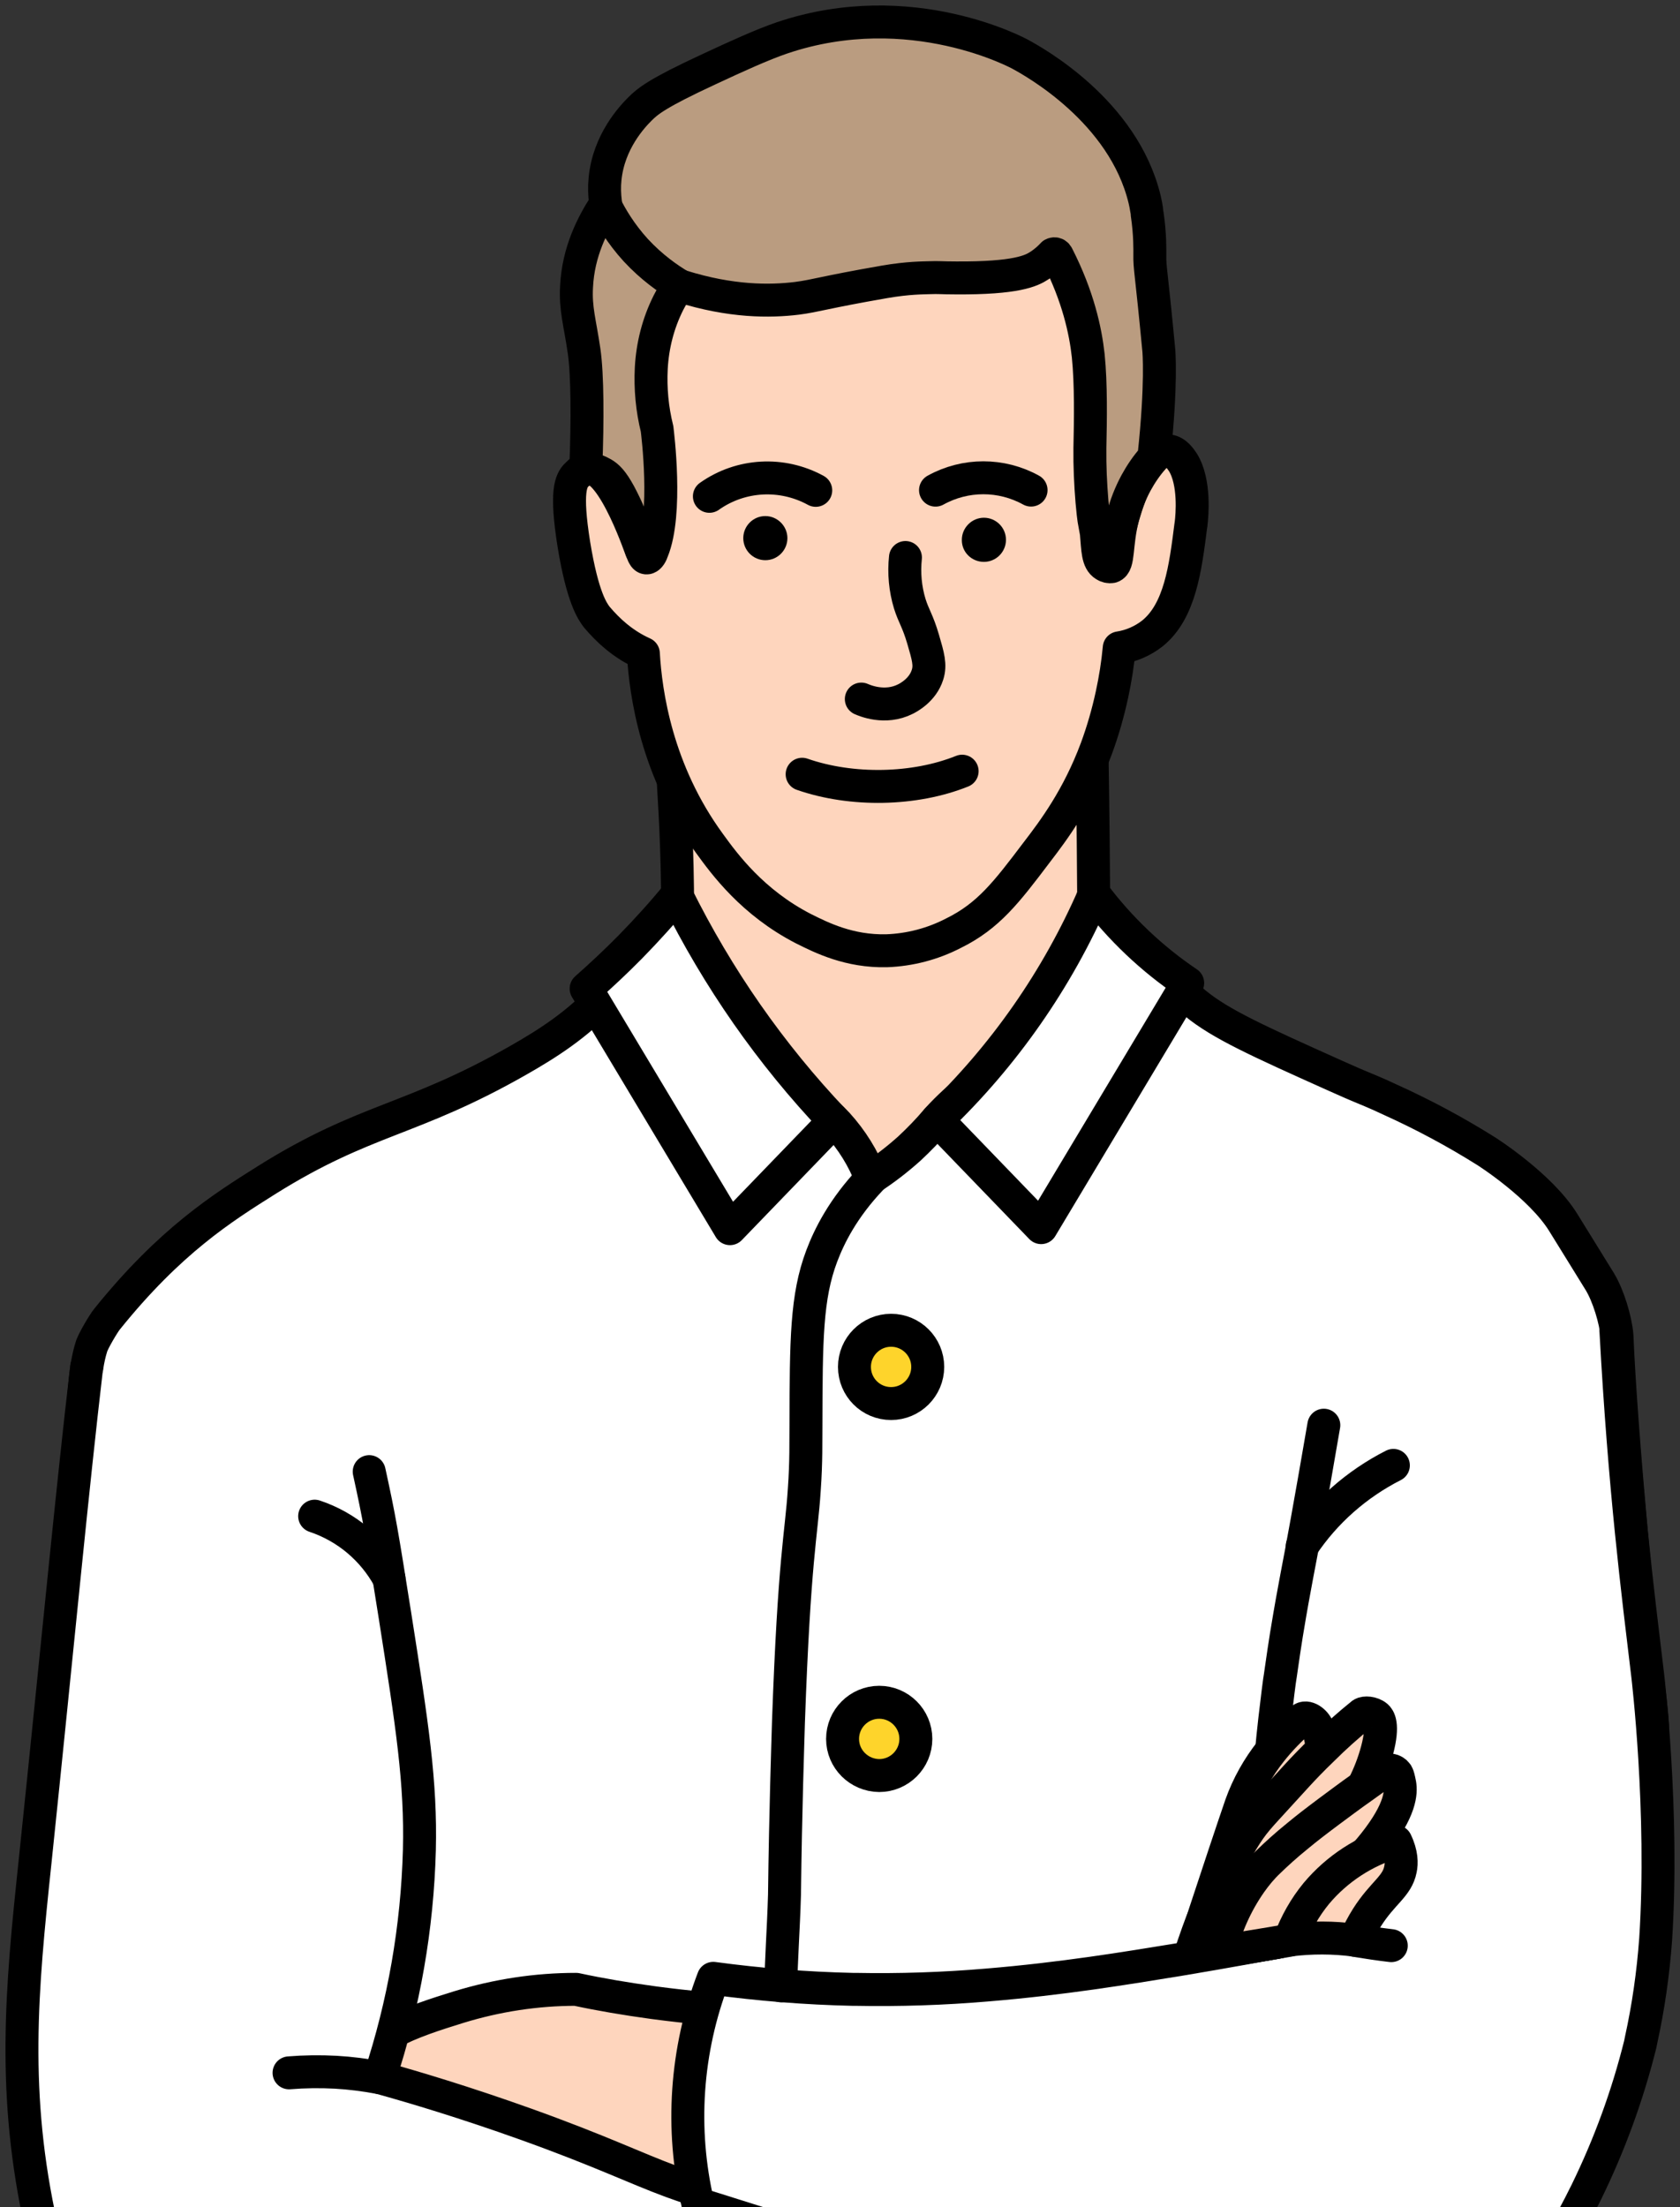 <svg width="153" height="201" viewBox="0 0 153 201" fill="none" xmlns="http://www.w3.org/2000/svg">
<rect x="0" y="0" width="153" height="201" fill="#333333" stroke="none"/>
<g clip-path="url(#clip0_23_81)">
<path d="M61.777 64.096C60.507 66.712 61.568 69.935 61.701 80.969C61.777 88.533 60.488 88.571 61.113 93.196C61.739 97.822 62.649 104.419 67.957 108.685C73.853 113.424 81.341 112.211 83.256 111.908C84.621 111.68 93.247 110.315 97.342 103.453C99.105 100.514 99.257 95.983 99.56 86.959C99.598 86.011 99.636 84.191 99.56 76.494C99.503 71.091 99.427 66.636 99.351 63.622C71.218 58.048 63.786 60.02 61.777 64.096Z" fill="#FED5BD" stroke="black" stroke-width="3" stroke-linecap="round" stroke-linejoin="round"/>
<path d="M79.939 14.844C82.84 14.938 85.702 15.545 88.394 16.645C90.252 17.403 94.821 19.318 97.646 23.697C99.086 25.915 99.523 27.887 100.262 35.375C100.66 39.432 101.096 44.608 101.475 50.674C101.665 49.442 101.93 48.248 102.271 47.053C103.049 44.399 103.845 42.674 105.096 41.612C105.494 41.271 105.949 41.006 106.442 41.062C107.106 41.138 107.523 41.802 107.731 42.105C108.85 43.906 108.565 46.977 108.471 47.717C108.471 47.755 108.471 47.793 108.452 47.831C107.959 51.736 107.466 55.66 104.944 57.689C104.072 58.371 103.03 58.826 101.93 58.997C101.798 60.438 101.57 61.859 101.267 63.262C100.906 64.93 100.433 66.58 99.845 68.172C98.177 72.646 95.977 75.585 94.404 77.632C91.655 81.272 90.006 83.415 86.859 84.969C84.963 85.955 82.877 86.505 80.735 86.581C77.342 86.656 74.839 85.405 73.171 84.571C68.526 82.182 65.967 78.675 64.621 76.817C59.787 70.201 58.801 63.148 58.592 59.509C57.701 59.11 56.867 58.58 56.109 57.954C55.464 57.423 54.877 56.816 54.346 56.191C53.948 55.66 53.057 54.428 52.26 49.556C51.502 44.778 51.976 43.755 52.545 43.224C52.791 42.977 53.114 42.655 53.569 42.617C55.938 42.465 58.536 50.598 58.403 50.068C57.284 45.461 56.81 40.721 57 35.982C57.19 31.034 57.303 28.038 59.218 24.721C62.138 19.64 67.104 17.574 69.285 16.664C72.64 15.28 76.28 14.654 79.939 14.844Z" fill="#FED5BD" stroke="black" stroke-width="3" stroke-linecap="round" stroke-linejoin="round"/>
<path d="M64.605 45.198C67.463 43.173 71.225 42.975 74.291 44.654" stroke="black" stroke-width="3" stroke-linecap="round" stroke-linejoin="round"/>
<path d="M20.297 208.197C21.415 219.249 23.69 230.15 27.065 240.729C27.653 242.549 28.259 244.312 28.885 246.037C31.861 248.35 35.008 250.397 38.326 252.198C54.99 261.184 70.952 260.71 78.763 260.369C91.598 259.819 108.489 259.099 117.816 247.042C119.39 244.994 120.679 242.757 121.646 240.368C122.253 229.145 124.565 218.074 128.528 207.533C92.982 198.377 55.691 198.604 20.297 208.197Z" fill="white" stroke="black" stroke-width="3" stroke-linecap="round" stroke-linejoin="round"/>
<path d="M76.868 220.879C88.3 219.003 99.466 215.742 110.082 211.135L99.257 198.395L78.972 195.969L73.664 211.78L76.868 220.879Z" fill="#FED5BD" stroke="black" stroke-width="3" stroke-linecap="round" stroke-linejoin="round"/>
<path d="M85.198 44.636C87.909 43.136 91.192 43.134 93.901 44.631" stroke="black" stroke-width="3" stroke-linecap="round" stroke-linejoin="round"/>
<path d="M82.46 50.77C82.309 52.191 82.442 53.632 82.859 54.997C83.219 56.135 83.579 56.533 84.072 58.22C84.527 59.775 84.754 60.552 84.47 61.443C84.034 62.846 82.726 63.528 82.46 63.661C80.584 64.609 78.707 63.775 78.441 63.661" stroke="black" stroke-width="3" stroke-linecap="round" stroke-linejoin="round"/>
<path d="M73.051 70.507C77.569 72.083 83.305 71.97 87.623 70.228" stroke="black" stroke-width="3" stroke-linecap="round" stroke-linejoin="round"/>
<path d="M145.704 116.723C144.453 114.676 143.619 113.367 142.387 111.358C140.32 107.983 135.353 104.836 135.353 104.836C132.548 103.073 129.647 101.519 126.633 100.154C125.097 99.433 124.737 99.32 123.675 98.865C123.675 98.865 122.898 98.542 121.514 97.917C114.632 94.827 111.182 93.272 108.869 91.376C107.618 90.371 105.988 88.646 102.689 85.234C102.405 84.931 101.855 84.362 101.172 83.566C100.622 82.902 100.092 82.239 99.58 81.537C99.371 82.409 99.087 83.262 98.784 84.096C98.253 85.442 97.608 86.732 96.869 87.945C93.722 93.12 92.148 95.718 90.594 97.253C88.546 99.301 87.693 99.376 85.323 101.974C84.546 102.903 83.693 103.775 82.821 104.59C81.721 105.576 80.546 106.486 79.314 107.282C78.612 105.462 77.57 103.794 76.262 102.353C73.797 99.699 72.148 99.983 69.058 97.462C66.498 95.395 64.47 92.722 63.162 89.689C62.157 87.262 61.664 84.665 61.702 82.049C61.038 83.054 60.09 84.419 58.877 86.011C58.479 86.542 56.602 88.988 54.972 90.732C52.507 93.348 49.91 95.016 47.142 96.59C37.379 102.144 33.322 101.803 24.298 107.453C20.222 110.012 15.482 113.007 9.757 120.116C9.454 120.477 8.449 122.164 8.316 122.676C7.634 124.856 7.634 127.794 7.35 131.093C7.35 131.093 6.667 139.207 6.876 147.397C7.103 156.174 9.075 171.91 14.724 191.285C14.876 191.815 15.198 192.289 15.634 192.631C21.625 197.408 31.35 203.816 44.545 207.399C77.134 216.214 104.566 200.46 118.405 192.517C130.538 185.559 149.705 174.545 150.501 159.132C150.69 155.53 149.799 153.179 148.586 139.719C147.923 132.325 147.449 126.126 147.259 121.633C147.145 120.192 146.463 117.974 145.704 116.723Z" fill="white" stroke="black" stroke-width="3" stroke-linecap="round" stroke-linejoin="round"/>
<path d="M68.372 183.17C65.604 183.056 62.647 182.791 59.519 182.373C57.016 182.032 54.665 181.634 52.466 181.16C48.845 181.16 45.262 181.71 41.793 182.772C37.584 184.08 32.845 185.577 31.537 189.407C31.48 189.615 30.608 192.288 31.935 194.431C33.186 196.459 35.689 196.952 36.959 197.255C45.679 199.322 46.134 204.858 53.869 206.317C55.158 206.564 62.457 207.948 66.95 203.701C71.917 199.019 70.799 189.976 69.168 185.179C68.922 184.497 68.675 183.833 68.372 183.17Z" fill="#FED5BD" stroke="black" stroke-width="3" stroke-linecap="round" stroke-linejoin="round"/>
<path d="M7.898 124.459C6.59 135.549 5.282 149.502 3.178 169.693C1.964 181.181 1.054 190.698 3.784 202.888C4.789 207.4 6.192 211.817 7.974 216.083C9.036 218.642 11.348 220.462 14.078 220.936C16.96 221.391 19.898 221.846 22.894 222.206C44.146 224.879 64.544 224.216 81.663 223.002C83.275 216.102 83.881 208.784 85.493 201.883C74.459 202.547 66.516 200.632 61.151 198.66C57.814 197.428 54.686 195.873 47.861 193.428C42.345 191.456 37.719 190.072 34.572 189.2C36.79 182.508 38.003 175.513 38.193 168.479C38.344 162.299 37.548 157.161 35.975 147.152C34.761 139.493 34.572 138.355 33.624 134.014" fill="white"/>
<path d="M7.898 124.459C6.59 135.549 5.282 149.502 3.178 169.693C1.964 181.181 1.054 190.698 3.784 202.888C4.789 207.4 6.192 211.817 7.974 216.083C9.036 218.642 11.348 220.462 14.078 220.936C16.96 221.391 19.898 221.846 22.894 222.206C44.146 224.879 64.544 224.216 81.663 223.002C83.275 216.102 83.881 208.784 85.493 201.883C74.459 202.547 66.516 200.632 61.151 198.66C57.814 197.428 54.686 195.873 47.861 193.428C42.345 191.456 37.719 190.072 34.572 189.2C36.79 182.508 38.003 175.513 38.193 168.479C38.344 162.299 37.548 157.161 35.975 147.152C34.761 139.493 34.572 138.355 33.624 134.014" stroke="black" stroke-width="3" stroke-linecap="round" stroke-linejoin="round"/>
<path d="M147.161 121.141C147.958 135.757 149.152 144.971 150.062 152.592C150.062 152.592 151.541 164.971 150.782 176.612C150.555 179.702 150.119 182.773 149.455 185.787L149.379 186.166C148.223 190.811 146.574 195.323 144.469 199.626C142.839 202.944 140.943 206.129 138.82 209.143C138.099 209.352 137.076 209.655 135.806 209.94C133.986 210.376 129.303 211.342 122.516 211.949C116.412 212.499 107.596 213.219 97.169 211.153C94.382 210.603 94.022 210.357 78.856 205.522C72.334 203.456 67.007 201.769 63.557 200.688C61.964 193.863 62.457 186.716 64.96 180.157C69.168 180.725 73.396 181.067 77.643 181.161H77.908C81.908 181.237 85.927 181.105 89.927 180.763C96.771 180.195 102.478 179.247 107.482 178.431C111.483 177.768 116.298 176.877 116.279 176.877L115.843 176.953C113.34 177.37 111.217 177.711 111.217 177.711L116.525 176.839C116.487 176.649 116.45 176.441 116.412 176.251C116.412 176.251 116.317 175.702 116.222 175.133C115.957 173.521 115.748 171.607 115.596 169.464C115.54 168.63 115.521 167.777 115.483 166.886C115.464 166.317 115.464 165.578 115.483 164.573C115.521 163.322 115.596 161.711 115.786 159.568C115.862 158.677 115.976 157.692 116.089 156.63C116.298 154.848 116.525 152.971 116.601 152.592C116.753 151.549 117.018 149.596 117.454 147.094C117.758 145.312 118.023 143.985 118.099 143.53C118.535 141.274 119.274 137.312 120.563 129.785" fill="white"/>
<path d="M147.161 121.141C147.958 135.757 149.152 144.971 150.062 152.592C150.062 152.592 151.541 164.971 150.782 176.612C150.555 179.702 150.119 182.773 149.455 185.787L149.379 186.166C148.223 190.811 146.574 195.323 144.469 199.626C142.839 202.944 140.943 206.129 138.82 209.143C138.099 209.352 137.076 209.655 135.806 209.94C133.986 210.376 129.303 211.342 122.516 211.949C116.412 212.499 107.596 213.219 97.169 211.153C94.382 210.603 94.022 210.357 78.856 205.522C72.334 203.456 67.007 201.769 63.557 200.688C61.964 193.863 62.457 186.716 64.96 180.157C69.168 180.725 73.396 181.067 77.643 181.161H77.908C81.908 181.237 85.927 181.105 89.927 180.763C96.771 180.195 102.478 179.247 107.482 178.431C111.483 177.768 116.298 176.877 116.279 176.877L115.843 176.953C113.34 177.37 111.217 177.711 111.217 177.711L116.525 176.839C116.487 176.649 116.45 176.441 116.412 176.251C116.412 176.251 116.317 175.702 116.222 175.133C115.957 173.521 115.748 171.607 115.596 169.464C115.54 168.63 115.521 167.777 115.483 166.886C115.464 166.317 115.464 165.578 115.483 164.573C115.521 163.322 115.596 161.711 115.786 159.568C115.862 158.677 115.976 157.692 116.089 156.63C116.298 154.848 116.525 152.971 116.601 152.592C116.753 151.549 117.018 149.596 117.454 147.094C117.758 145.312 118.023 143.985 118.099 143.53C118.535 141.274 119.274 137.312 120.563 129.785" stroke="black" stroke-width="3" stroke-linecap="round" stroke-linejoin="round"/>
<path d="M120.393 159.341C120.393 160.763 119.938 162.28 119.426 163.607C118.952 164.858 118.554 166.014 118.212 167.114C117.416 169.749 116.715 172.422 116.184 175.114C116.032 175.74 115.937 176.328 115.824 176.839C115.824 176.858 115.805 176.896 115.805 176.915L111.179 177.674L111.084 177.693C110.421 177.825 109.719 177.939 108.961 178.053L108.828 178.072L108.316 178.148C108.525 177.693 108.771 177.029 109.075 176.195C109.435 175.19 109.662 174.413 109.757 174.128C110.933 170.564 112.184 166.792 113.018 164.365C113.644 162.602 114.573 160.953 115.729 159.493C116.563 158.431 117.511 157.464 118.535 156.573C118.99 156.175 119.786 156.763 120.013 157.37C120.26 158.033 120.374 158.697 120.393 159.341Z" fill="#FED5BD" stroke="black" stroke-width="3" stroke-linecap="round" stroke-linejoin="round"/>
<path d="M125.417 159.379C125.114 160.516 124.697 161.597 124.166 162.639C123.919 163.075 123.787 163.303 123.787 163.303C119.824 169.161 117.189 173.066 116.393 176.27C116.355 176.46 116.317 176.611 116.279 176.801C116.279 176.839 116.26 176.858 116.26 176.896L115.824 176.972L111.199 177.73L111.104 177.749C110.44 177.881 109.739 177.995 108.999 178.109L108.848 178.128L108.336 178.204C108.848 176.611 109.341 175.246 109.777 174.185C110.478 172.441 111.312 170.734 112.26 169.085C113.663 166.696 113.91 166.279 115.483 164.573C116.109 163.891 116.924 163 118.099 161.71C118.725 161.028 119.54 160.175 120.393 159.36C121.55 158.203 122.782 157.104 124.052 156.08C124.28 155.928 124.962 155.947 125.379 156.307C125.55 156.459 126.043 157.009 125.417 159.379Z" fill="#FED5BD" stroke="black" stroke-width="3" stroke-linecap="round" stroke-linejoin="round"/>
<path d="M125.153 167.872C124.868 168.232 124.584 168.573 124.3 168.877C122.1 171.341 120.432 172.062 118.366 175.19C117.949 175.815 117.645 176.365 117.456 176.687L116.243 176.896L115.806 176.972L111.181 177.73L111.086 177.749C111.617 175.493 112.565 173.351 113.892 171.455C114.385 170.754 114.934 170.09 115.56 169.502C116.186 168.896 117.02 168.118 118.214 167.152C118.991 166.507 119.901 165.806 121.02 164.971C121.949 164.289 122.991 163.493 124.186 162.659C124.774 162.241 125.38 161.805 126.006 161.35C126.404 161.066 126.935 161.142 127.219 161.54C127.219 161.54 127.219 161.54 127.219 161.559C127.276 161.635 127.314 161.711 127.333 161.805C127.39 162.033 127.447 162.26 127.485 162.488C127.598 163.208 127.598 164.782 125.153 167.872Z" fill="#FED5BD" stroke="black" stroke-width="3" stroke-linecap="round" stroke-linejoin="round"/>
<path d="M117.457 176.668C118.026 175.133 118.841 173.692 119.884 172.422C121.779 170.166 124.301 168.535 127.126 167.701C127.675 168.839 127.656 169.692 127.543 170.223C127.239 171.796 125.931 172.346 124.49 174.621C124.073 175.284 123.713 175.967 123.41 176.687C121.419 176.422 119.429 176.422 117.457 176.668Z" fill="#FED5BD" stroke="black" stroke-width="3" stroke-linecap="round" stroke-linejoin="round"/>
<path d="M53.626 42.674C53.474 42.655 53.36 42.503 53.36 42.352C53.512 38.427 53.512 34.105 53.19 31.944C52.811 29.347 52.394 28.133 52.507 26.105C52.659 22.901 53.986 20.38 55.105 18.654C55.142 18.598 55.161 18.522 55.142 18.446C55.048 17.725 55.029 16.986 55.105 16.266C55.446 12.872 57.588 10.616 58.289 9.915C58.991 9.213 59.882 8.474 64.546 6.313C67.105 5.118 69.437 4.057 71.219 3.45C82.992 -0.531 92.926 4.948 92.926 4.948C94.177 5.63 102.31 10.123 104.243 18.161C104.395 18.768 104.471 19.451 104.471 19.47C104.755 21.365 104.717 22.825 104.717 23.204C104.698 24.436 104.831 24.493 105.533 31.887C105.533 31.887 105.817 34.882 105.097 41.536C105.097 41.612 105.059 41.669 105.059 41.669C105.04 41.688 105.04 41.707 105.021 41.726C104.414 42.409 103.902 43.167 103.466 43.963C102.935 44.949 102.518 45.992 102.253 47.091C101.608 49.651 101.931 51.376 101.229 51.603C101.021 51.641 100.793 51.584 100.623 51.471C99.959 51.072 99.978 50.068 99.845 48.532C99.599 47.091 99.637 47.679 99.447 45.669C99.314 44.058 99.239 42.428 99.258 40.816C99.314 38.257 99.371 34.977 99.106 32.38C98.859 30.143 98.196 27.015 96.3 23.299C96.148 22.996 95.883 23.147 95.883 23.147C95.637 23.413 95.238 23.811 94.651 24.19C93.93 24.664 92.546 25.346 87.068 25.309C85.684 25.309 85.57 25.252 84.584 25.29C84.148 25.309 82.726 25.29 80.546 25.669C74.991 26.636 74.328 26.939 72.584 27.166C70.1 27.47 66.574 27.489 62.043 26.067C61.91 26.029 61.759 26.067 61.683 26.181C61.38 26.636 61.114 27.11 60.868 27.584C59.939 29.441 59.427 31.451 59.313 33.517C59.218 35.375 59.389 37.252 59.844 39.072V39.091C59.882 39.413 60.811 46.75 59.408 50.162C59.351 50.352 59.143 50.826 58.877 50.807C58.574 50.807 58.422 50.049 58.176 49.215C57.721 47.736 57.133 46.314 56.413 44.968C55.768 43.792 55.351 43.394 54.896 43.129C54.498 42.901 54.062 42.731 53.626 42.674Z" fill="#BA9C80" stroke="black" stroke-width="3" stroke-linecap="round" stroke-linejoin="round"/>
<path d="M55.102 18.674C55.651 19.773 56.523 21.271 57.907 22.788C59.367 24.361 60.846 25.385 61.926 26.029" stroke="black" stroke-width="3" stroke-linecap="round" stroke-linejoin="round"/>
<path d="M71.123 180.839C71.123 178.678 71.351 175.834 71.445 172.536C71.54 164.782 71.749 158.867 71.806 156.819C72.336 141.824 72.981 139.795 73.246 135.681C73.436 133.027 73.379 131.207 73.398 129.823C73.417 121.994 73.436 118.088 74.839 114.373C75.521 112.572 76.772 110.031 79.351 107.32" stroke="black" stroke-width="3" stroke-linecap="round" stroke-linejoin="round"/>
<path d="M126.706 177.181C125.568 177.048 124.468 176.878 123.426 176.707L126.706 177.181Z" fill="#BA9C80"/>
<path d="M126.706 177.181C125.568 177.048 124.468 176.878 123.426 176.707" stroke="black" stroke-width="3" stroke-linecap="round" stroke-linejoin="round"/>
<path d="M126.897 133.445C123.542 135.152 120.679 137.673 118.594 140.801" stroke="black" stroke-width="3" stroke-linecap="round" stroke-linejoin="round"/>
<path d="M81.153 127.814C82.992 127.814 84.49 126.316 84.49 124.477C84.49 122.638 82.992 121.141 81.153 121.141C79.314 121.141 77.816 122.638 77.816 124.477C77.816 126.316 79.295 127.814 81.153 127.814Z" fill="#FED42B" stroke="black" stroke-width="3" stroke-linecap="round" stroke-linejoin="round"/>
<path d="M80.071 161.691C81.91 161.691 83.408 160.193 83.408 158.354C83.408 156.515 81.91 155.018 80.071 155.018C78.232 155.018 76.734 156.515 76.734 158.354C76.734 160.193 78.232 161.672 80.071 161.691Z" fill="#FED42B" stroke="black" stroke-width="3" stroke-linecap="round" stroke-linejoin="round"/>
<path d="M69.701 51.015C70.819 51.015 71.71 50.105 71.71 49.006C71.71 47.906 70.801 46.996 69.701 46.996C68.582 46.996 67.691 47.906 67.691 49.006C67.691 50.105 68.582 51.015 69.701 51.015Z" fill="black"/>
<path d="M89.606 51.167C90.724 51.167 91.615 50.258 91.615 49.158C91.615 48.039 90.705 47.148 89.606 47.148C88.506 47.148 87.596 48.058 87.596 49.158C87.577 50.276 88.487 51.167 89.606 51.167C89.587 51.167 89.587 51.167 89.606 51.167Z" fill="black"/>
<path d="M28.656 138.07C31.557 139.037 33.964 141.066 35.424 143.739" stroke="black" stroke-width="3" stroke-linecap="round" stroke-linejoin="round"/>
<path d="M26.324 188.764C27.727 188.651 29.149 188.632 30.571 188.708C31.898 188.783 33.244 188.954 34.552 189.201" fill="#BA9C80"/>
<path d="M26.324 188.764C27.727 188.651 29.149 188.632 30.571 188.708C31.898 188.783 33.244 188.954 34.552 189.201" stroke="black" stroke-width="3" stroke-linecap="round" stroke-linejoin="round"/>
<path d="M75.958 102.069L66.479 111.889L53.379 90.03C54.668 88.893 56.033 87.623 57.398 86.239C58.972 84.627 60.393 83.054 61.626 81.537C65.36 89.063 70.176 95.983 75.958 102.069Z" fill="white" stroke="black" stroke-width="3" stroke-linecap="round" stroke-linejoin="round"/>
<path d="M85.34 101.975L94.819 111.795L108.165 89.519C104.904 87.32 102.023 84.59 99.653 81.443C96.298 89.178 91.425 96.155 85.34 101.975Z" fill="white" stroke="black" stroke-width="3" stroke-linecap="round" stroke-linejoin="round"/>
</g>
<defs>
<clipPath id="clip0_23_81">
<rect width="153" height="201" fill="white"/>
</clipPath>
</defs>
</svg>
